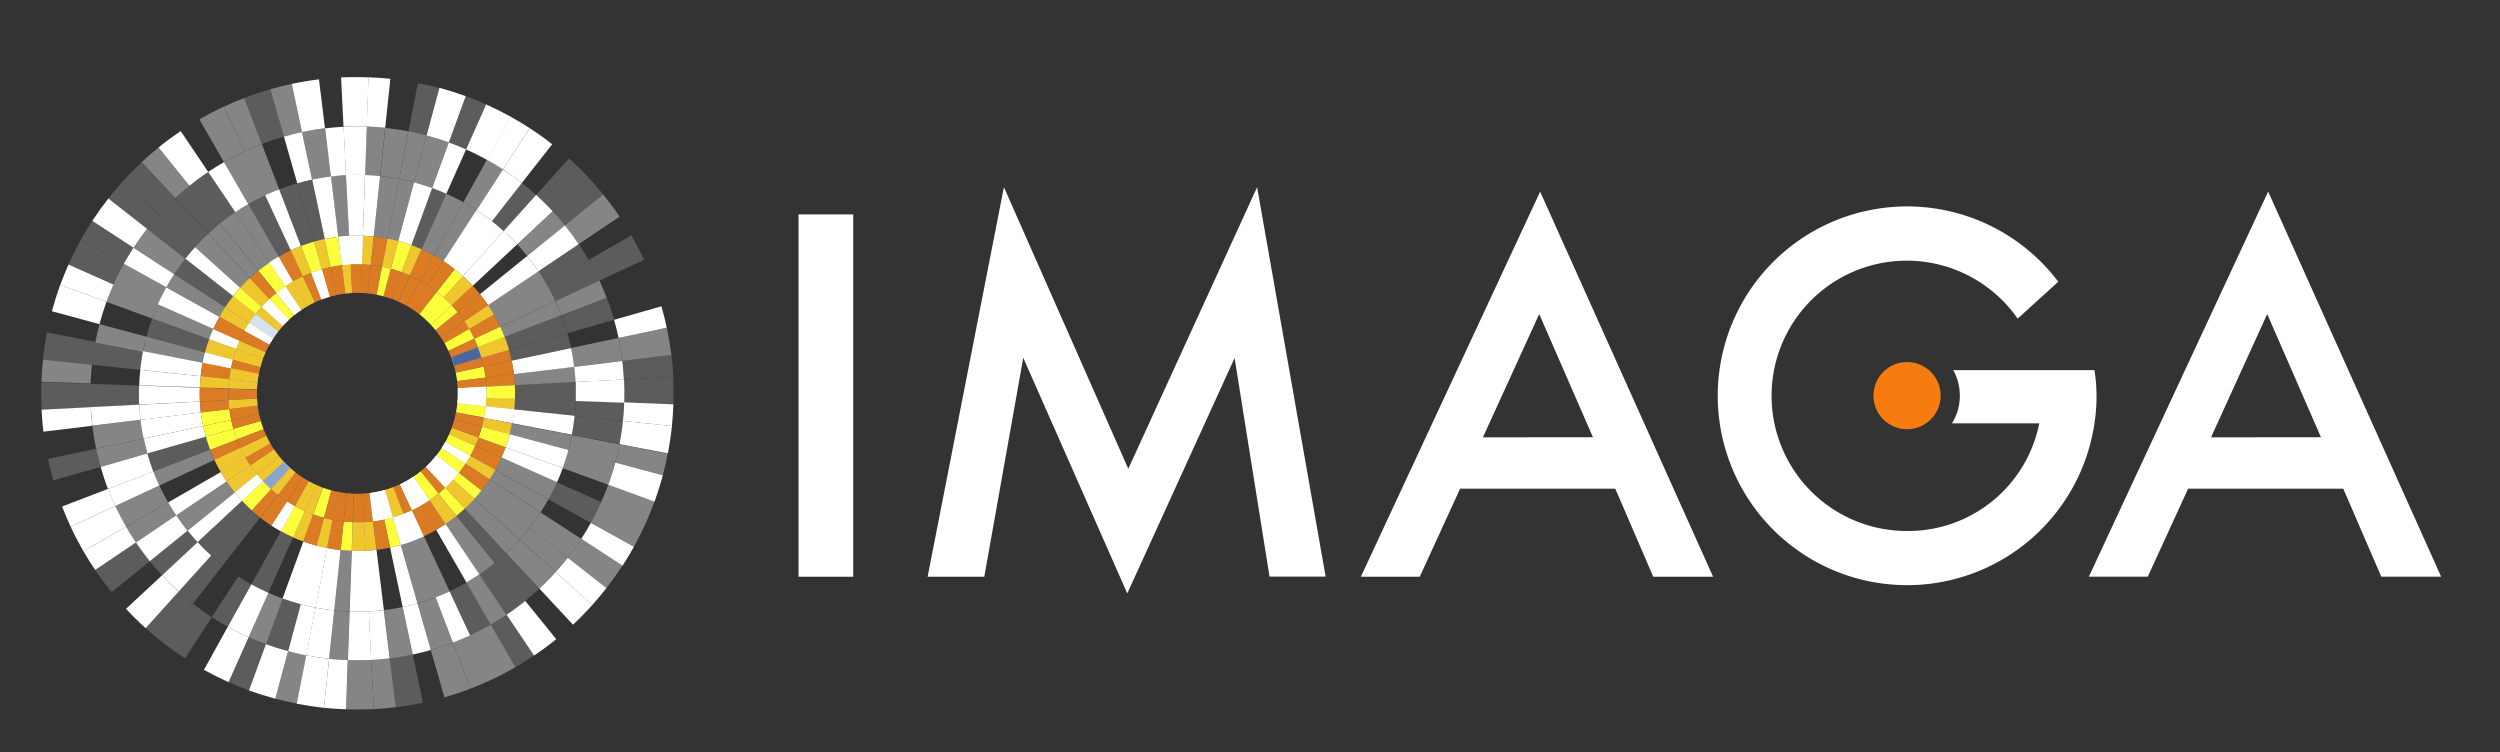 <svg xmlns="http://www.w3.org/2000/svg" viewBox="0 0 1033.46 311"><rect x="0" y="0" width="1033.46" height="311" fill="#333333" stroke="none"/><defs><style>.cls-1{fill:#fff}.cls-3{opacity:.2}.cls-5{opacity:.4}.cls-7{fill:#f0c62f}.cls-8{fill:#fcff3c}.cls-9{fill:#db7b24}</style></defs><g id="Laag_3" data-name="Laag 3"><path class="cls-1" d="M352.71 88.63v149.79H330.1V88.63zM383.46 238.42L415 77.37l51.42 116.42 53.25-116.42 28.33 161h-23.19L510.36 148 466 245.31l-43-97.41-16.11 90.52zM667.72 202h-64.13l-16.69 36.42h-24.35l74.12-159.2 71.5 159.2h-24.73zm-9.22-21.25l-22.21-50.93L613 180.79zM968.66 202h-64.12l-16.69 36.38H863.5l74.12-159.2 71.5 159.2h-24.74zm-9.21-21.25l-22.22-50.93L914 180.79zM865.81 153h-58.36a21.81 21.81 0 0 1-.53 22H843a55.26 55.26 0 0 1-54.68 44.5 55.87 55.87 0 1 1 45.75-87.78l16.78-15.26a78.28 78.28 0 1 0 15 58.29 69.86 69.86 0 0 0 .81-10.87 67.23 67.23 0 0 0-.85-10.88z"/><path d="M797.37 153a13.88 13.88 0 1 0 4.86 10.55 13.87 13.87 0 0 0-4.86-10.55z" fill="#f77c10"/><g class="cls-3"><path class="cls-1" d="M192.68 61.76L201 43.17q-4.16-1.85-8.46-3.42l-7 19.13q3.64 1.32 7.14 2.88zM202.87 258.19L213 275.82q4-2.28 7.74-4.84l-11.34-16.87q-3.19 2.15-6.53 4.08z"/></g><g class="cls-3"><path class="cls-1" d="M161.13 272.16l2.47 20.2q5.7-.69 11.25-1.88l-4.22-19.91c-3.13.66-6.29 1.2-9.5 1.59zM37.44 158.68L17.1 158q-.21 5.74.08 11.4l20.32-1.05q-.24-4.82-.06-9.67zM97.28 87.71L86.06 71.06c-2.66 1.8-5.25 3.7-7.74 5.72l12.62 15.61q3.06-2.47 6.34-4.68z"/></g><path d="M232.57 193.51l18.87 6.88q1.63-4.5 2.89-9.19l-19.39-5.2c-.68 2.55-1.48 5.06-2.37 7.51z" opacity=".4" fill="#fff"/><path class="cls-1" d="M134.33 53l-2.47-20.2q-5.7.69-11.25 1.88l4.22 19.91c3.17-.65 6.29-1.19 9.5-1.59zM151.64 52.29l.72-20.29q-5.76-.26-11.36 0l1 20.36c3.19-.16 6.4-.19 9.64-.07z"/><path class="cls-1" d="M159.23 52.82l2.14-20.24c-2.82-.3-6-.52-9.06-.63l-.74 20.33c2.55.1 5.31.29 7.66.54zM46.91 117.64l-18.59-8.29q-1.86 4.16-3.42 8.46l19.12 7c.88-2.46 1.85-4.81 2.89-7.17z"/><path class="cls-1" d="M44 124.78l-19.12-7q-1.93 5.32-3.43 10.88L41.13 134q1.25-4.72 2.87-9.22zM60.79 94.59l-16-12.54q-3.51 4.49-6.64 9.27l17.06 11.1q2.61-4.05 5.58-7.83zM86.06 71.06L74.69 54.18c-3.15 2.13-6.22 4.39-9.17 6.78l12.8 15.82c2.49-2.02 5.08-3.92 7.74-5.72zM257.51 174l20.24 2.14c.29-2.82.51-6 .62-9l-20.37-.81c0 2.55-.25 5.28-.49 7.67zM255.71 139.69l19.92-4.23c-.64-3-1.37-5.94-2.21-8.85l-19.57 5.6q1.07 3.69 1.86 7.48zM207.9 70L219 53q-3.81-2.49-7.82-4.71l-9.87 17.8q3.37 1.85 6.59 3.91zM201.3 66.06l9.87-17.8q-5-2.76-10.2-5.09l-8.29 18.59q4.41 1.98 8.62 4.3zM185.53 58.88l7-19.13c-3.56-1.29-7.18-2.44-10.88-3.42L176.35 56c3.12.82 6.19 1.79 9.18 2.88z"/><path class="cls-1" d="M215.72 75.64l12.54-16Q223.79 56.1 219 53l-11.1 17a126.3 126.3 0 0 1 7.82 5.64zM256.07 183.59l20 3.84c.71-3.7 1.25-7.1 1.7-11.33l-20.26-2.1c-.35 3.25-.84 6.47-1.44 9.59zM209.4 254.11L220.77 271c3.15-2.12 6.22-4.38 9.17-6.77l-12.8-15.82c-2.49 2-5.08 3.9-7.74 5.7zM229.71 236.47l15.12 13.63q3-3.39 5.87-7l-16-12.54c-1.62 2.04-3.27 4.01-4.99 5.91zM251.44 200.39l19.12 7q1.94-5.39 3.44-10.91l-19.66-5.28q-1.26 4.7-2.9 9.19zM136.05 272.33l-2.13 20.24c2.82.3 6.12.53 9.14.64l.7-20.34c-2.55-.09-5.36-.29-7.71-.54z"/><path class="cls-1" d="M223 243.34l13.87 14.89c2.78-2.59 5.45-5.31 8-8.13l-15.12-13.63q-3.26 3.59-6.75 6.87zM240.28 222.75l17.06 11.09q2.49-3.81 4.71-7.81l-17.8-9.88q-1.87 3.38-3.97 6.6zM44.66 202.09l-19 7.29c1.09 2.84 2.29 5.64 3.57 8.39l18.45-8.59c-1.09-2.32-2.1-4.68-3.02-7.09zM52.12 217.72l-17.63 10.17q2.3 3.95 4.84 7.73l16.88-11.37q-2.16-3.19-4.09-6.53z"/><path class="cls-1" d="M47.67 209.18l-18.45 8.59c1.61 3.46 3.38 6.83 5.27 10.12l17.63-10.17q-2.4-4.17-4.45-8.54zM37.5 168.31l-20.32 1.05q.22 4.59.77 9.09L38.16 176q-.46-3.81-.66-7.69zM109.93 266.29l-7 19.13q5.34 1.93 10.88 3.42l5.28-19.66c-3.09-.83-6.17-1.8-9.16-2.89zM94.16 259.11l-9.87 17.8q5 2.76 10.2 5.09l8.29-18.6q-4.41-1.97-8.62-4.29zM67 237.81l-14.91 13.87q3.88 4.19 8.13 8l13.62-15.12c-2.38-2.15-4.68-4.4-6.84-6.75zM126.58 270.9l-3.92 20c3.7.71 7.5 1.29 11.26 1.69l2.13-20.24c-3.29-.35-6.35-.84-9.47-1.45zM102.62 84.37L92.59 67c-2.22 1.28-4.4 2.65-6.53 4.08l11.22 16.63c1.72-1.17 3.52-2.29 5.34-3.34zM129 74.24l-4.17-19.64q-3.78.8-7.47 1.86l5.52 19.3q3.02-.85 6.12-1.52zM150.93 72.36l.71-20.07c-3.24-.12-6.45-.09-9.63.07l1 20q3.99-.14 7.92 0z"/><path class="cls-1" d="M143.05 72.41l-1-20c-2.58.13-5.14.34-7.68.65l2.4 19.94c2.07-.31 4.17-.48 6.28-.59zM72 113.36l-16.82-10.94q-2.1 3.22-4 6.6l17.56 9.74q1.56-2.76 3.26-5.4zM237.91 157.9l20-1q-.19-3.87-.66-7.68l-19.93 2.44q.43 3.08.59 6.24z"/><path class="cls-1" d="M238 165.78l20.06.71q.18-4.86-.06-9.63l-20 1c0 2.65.06 5.27 0 7.92zM203.36 91.46l12.36-15.82c-2.52-2-5.13-3.85-7.82-5.6L197 86.87c2.16 1.44 4.29 2.97 6.36 4.59zM184.5 80.1l8.18-18.34q-3.51-1.56-7.15-2.88l-6.87 18.86q2.97 1.08 5.84 2.36zM222.6 112.13l16.65-11.21q-2.69-4-5.72-7.75l-15.61 12.63c1.66 2.04 3.21 4.2 4.68 6.33zM213.79 101l14.69-13.68c-2.18-2.35-4.48-4.6-6.86-6.76l-13.44 14.96q2.93 2.64 5.61 5.48zM180.05 246.91l7.19 18.75c2.4-.93 4.76-1.93 7.09-3l-8.48-18.2q-2.85 1.32-5.8 2.45zM144.53 252.81l-.71 20.07q4.86.17 9.63-.07l-1-20.05q-3.94.24-7.92.05zM166.46 250.92l4.17 19.65q3.78-.81 7.47-1.86l-5.52-19.31q-3.01.87-6.12 1.52z"/><path class="cls-1" d="M152.41 252.76l1 20.05q3.87-.19 7.68-.65l-2.44-19.94c-2.03.25-4.13.43-6.24.54zM103.91 241.55l-9.75 17.56q4.2 2.33 8.62 4.29l8.22-18.34q-3.65-1.6-7.09-3.51zM63.41 194.91l-18.75 7.18c.92 2.41 1.93 4.77 3 7.09l18.2-8.47c-.86-1.91-1.7-3.84-2.45-5.8zM72.86 213l-16.65 11.25q2.68 4 5.72 7.75l15.61-12.63a82.115 82.115 0 0 1-4.68-6.37z"/><path class="cls-1" d="M60.91 187.43L41.61 193q1.32 4.65 3 9.13l18.75-7.18q-1.36-3.71-2.45-7.52zM130.42 251.2l-3.87 19.7c3.13.61 6.21 1.08 9.5 1.43l2.11-20c-2.82-.26-5.16-.64-7.74-1.13zM57.55 167.27l-20 1q.2 3.87.66 7.67l19.93-2.43q-.42-3.08-.59-6.24zM81.67 224.13L67 237.81c2.18 2.35 4.48 4.6 6.86 6.75l13.44-14.91q-2.95-2.65-5.63-5.52z"/><path class="cls-1" d="M124.32 249.79l-5.21 19.39q3.7 1 7.51 1.73l3.84-19.71q-3.12-.6-6.14-1.41zM124.4 101.72l-9-23.46q-3 1.14-5.8 2.47l10.61 22.77a76.22 76.22 0 0 1 4.19-1.78zM150 97.46l.89-25.1q-4-.15-7.88 0l1.3 25.09c1.92-.05 3.82-.06 5.69.01zM139.82 97.89l-3-24.94a86.8 86.8 0 0 0-7.77 1.29l5.21 24.58q2.74-.58 5.56-.93zM83.78 150l-24.65-4.85c-.5 2.55-.92 5.38-1.17 7.73l25 2.64c.19-1.87.46-3.66.82-5.52z"/><path class="cls-1" d="M154.49 97.77l2.64-25c-1.88-.2-4.16-.36-6.25-.44L150 97.45c1.48.06 3.08.17 4.49.32zM99.32 119l-18.66-16.86c-1.4 1.55-2.76 3.16-4 4.82l19.74 15.48c.93-1.2 1.91-2.36 2.92-3.44zM90.74 131l-22-12.2q-1.92 3.43-3.52 7L88.2 136c.8-1.69 1.62-3.39 2.54-5zM201.77 126.17l20.83-14c-1.47-2.17-3-4.29-4.68-6.33l-19.53 15.8a56.7 56.7 0 0 1 3.38 4.53zM212.43 154.67l24.94-3c-.32-2.62-.76-5.21-1.3-7.77l-24.58 5.21c.39 1.8.71 3.67.94 5.56zM170.05 101.35l8.61-23.61c-2.46-.89-5-1.68-7.52-2.36l-6.51 24.26c1.84.49 3.65 1.07 5.42 1.71zM195.41 118.17L213.79 101q-2.68-2.88-5.61-5.52l-16.82 18.66q2.12 1.95 4.05 4.03z"/><path class="cls-1" d="M191.36 114.18l16.82-18.66q-2.34-2.11-4.82-4.06l-15.48 19.79c1.19.94 2.35 1.91 3.48 2.93zM83 155.53l-25-2.64a97.18 97.18 0 0 0-.45 6.39l25.11.84c.02-1.5.09-2.71.34-4.59zM187.88 111.25l15.48-19.79c-2.07-1.62-4.2-3.15-6.41-4.59l-13.69 21.07q2.39 1.56 4.62 3.31zM180.28 219l12.56 21.77c1.82-1.05 3.6-2.17 5.34-3.34l-14-20.84c-1.29.88-2.58 1.69-3.9 2.41zM151.11 227.67l1.3 25.09c2.11-.11 4.21-.29 6.28-.54l-3.05-24.94q-2.25.27-4.53.39zM82.61 160.28l-25.11-.89c-.1 2.65-.08 5.27 0 7.88L82.65 166c-.1-1.92-.11-3.81-.04-5.72zM211.7 174.94l24.67 4.76c.49-2.56.87-5 1.17-7.84l-25-2.64a54.78 54.78 0 0 1-.84 5.72zM209 184.91l23.61 8.6c.89-2.45 1.69-5 2.37-7.51l-24.27-6.52q-.77 2.78-1.71 5.43zM145.42 227.71l-.89 25.1q4 .15 7.88-.05l-1.3-25.09c-1.88.09-3.78.11-5.69.04z"/><path class="cls-1" d="M207.26 189.12l23 10.23q1.28-2.86 2.36-5.84l-23.62-8.6c-.56 1.43-1.13 2.83-1.74 4.21zM161.25 226.34l5.21 24.58q3.1-.64 6.12-1.52l-6.92-24.15c-1.45.41-2.92.75-4.41 1.09zM97.07 203.57l-19.53 15.8q2 2.44 4.13 4.76L100.05 207a50.442 50.442 0 0 1-2.98-3.43zM91.28 195.14l-21.76 12.55q1.58 2.73 3.34 5.34l20.83-14q-1.27-1.92-2.41-3.89zM83 170.5l-24.94 3.05c.32 2.62.76 5.21 1.3 7.77L84 176.1c-.42-1.84-.74-3.71-1-5.6z"/><path class="cls-1" d="M82.65 166l-25.1 1.31q.16 3.16.54 6.28L83 170.5c-.15-1.5-.28-3.01-.35-4.5zM84 176.1l-24.58 5.22c.44 2.06.94 4.1 1.52 6.11l24.16-6.91c-.45-1.45-.81-2.93-1.1-4.42zM130.83 225.53l-6.51 24.26q3 .81 6.14 1.41l4.8-24.66c-1.49-.29-2.97-.62-4.43-1.01zM125.41 223.82l-8.61 23.61c2.46.89 5 1.68 7.52 2.36l6.51-24.26q-2.76-.75-5.42-1.71z"/><path class="cls-1" d="M135.22 226.54l-4.83 24.66c2.56.49 5 .87 7.77 1.16l2.64-25c-1.88-.18-3.73-.46-5.58-.82z"/><g class="cls-5"><path class="cls-1" d="M108.22 59.51l-7.28-19q-4.27 1.65-8.4 3.58l8.59 18.45q3.5-1.64 7.09-3.03zM124.83 54.6l-4.22-19.91q-4.48.95-8.86 2.2l5.61 19.57q3.64-1.06 7.47-1.86z"/><path class="cls-1" d="M101.13 62.53l-8.59-18.45q-5.17 2.41-10.11 5.27L92.59 67q4.17-2.43 8.54-4.47zM78.32 76.78L65.52 61q-3.55 2.86-6.89 6L72.5 81.83q2.82-2.62 5.82-5.05zM257.3 149.18l20.21-2.47c-.46-3.79-1.1-7.54-1.88-11.25l-19.92 4.23c.67 3.12 1.2 6.31 1.59 9.49zM239.25 100.92l16.88-11.37q-3.19-4.74-6.77-9.18l-15.83 12.8q3.03 3.75 5.72 7.75zM194.33 262.64l8.59 18.45q5.18-2.41 10.11-5.27l-10.16-17.63q-4.17 2.4-8.54 4.45zM187.24 265.66l7.28 19q4.28-1.64 8.4-3.57l-8.59-18.45a113.39 113.39 0 0 1-7.09 3.02z"/><path class="cls-1" d="M178.1 268.71l5.61 19.57q5.49-1.57 10.81-3.62l-7.28-19q-4.48 1.73-9.14 3.05zM153.45 272.81l1.06 20.33c3.05-.16 6.09-.41 9.09-.78l-2.47-20.2q-3.81.45-7.68.65z"/><path class="cls-1" d="M143.82 272.88l-.72 20.33q5.76.21 11.41-.07l-1.06-20.33q-4.77.24-9.63.07zM248.55 207.53l18.59 8.29q1.86-4.15 3.42-8.46l-19.12-7c-.88 2.45-1.85 4.83-2.89 7.17zM256.05 183.7c-.49 2.53-1.06 5-1.72 7.5l19.67 5.28c.78-2.92 1.46-5.89 2-8.89zM244.25 216.15l17.8 9.88q2.76-5 5.09-10.21l-18.59-8.29q-1.96 4.47-4.3 8.62zM234.67 230.58l16 12.54q3.51-4.49 6.64-9.28l-17.06-11.09q-2.61 4.05-5.58 7.83zM38 150.78l-20.24-2.13c-.35 3.29-.54 6.18-.65 9.2l20.34.67c.1-2.52.25-4.92.55-7.74zM119.11 269.18l-5.28 19.66q4.38 1.17 8.9 2l3.89-20q-3.81-.66-7.51-1.66zM115.41 78.26l-7.19-18.75q-3.6 1.38-7.09 3l8.48 18.2q2.85-1.31 5.8-2.45zM109.61 80.73l-8.48-18.2q-4.36 2-8.54 4.45l10 17.39c2.31-1.31 4.63-2.53 7.02-3.64zM165 74l3.82-19.71c-3.13-.6-6.26-1.08-9.55-1.43l-2.1 20c2.83.22 5.23.61 7.83 1.14zM136.77 73l-2.44-20c-3.21.39-6.37.93-9.5 1.59L129 74.24c2.55-.54 5.15-.98 7.77-1.24zM68.77 118.76L51.21 109q-2.34 4.19-4.3 8.62l18.34 8.17q1.6-3.59 3.52-7.03zM65.25 125.81l-18.34-8.17c-1 2.33-2 4.71-2.89 7.14l18.87 6.88q1.11-2.99 2.36-5.85zM60.52 139.17L41.13 134q-1 3.71-1.72 7.51l19.7 3.84q.6-3.14 1.41-6.18zM76.61 107L60.79 94.59q-3 3.78-5.61 7.83L72 113.36c1.45-2.2 3-4.36 4.61-6.36zM178.66 77.74l6.87-18.86c-3-1.09-6.06-2.06-9.18-2.9l-5.21 19.4c2.56.68 5.06 1.47 7.52 2.36zM237.37 151.62l19.93-2.44c-.39-3.2-.92-6.37-1.59-9.49l-19.64 4.16c.54 2.56.98 5.15 1.3 7.77zM232.05 130.26l18.75-7.18c-.92-2.41-1.93-4.77-3-7.09l-18.2 8.47c.87 1.9 1.7 3.84 2.45 5.8z"/><path class="cls-1" d="M171.14 75.38L176.35 56q-3.71-1-7.51-1.72L165 74q3.12.57 6.14 1.38zM197 86.87L207.9 70q-3.22-2.1-6.6-4l-9.75 17.56c1.84 1.08 3.64 2.17 5.45 3.31zM217.92 105.8l15.61-12.63c-1.61-2-3.3-3.93-5.05-5.81L213.79 101q2.15 2.35 4.13 4.8zM157.13 72.79l2.1-20c-2.35-.25-5.09-.44-7.64-.53l-.73 20.06c2.14.1 4.39.27 6.27.47zM192.84 240.8l10 17.39q3.33-1.94 6.53-4.08l-11.22-16.65a81.938 81.938 0 0 1-5.31 3.34zM172.58 249.4l5.52 19.31q4.65-1.33 9.14-3l-7.19-18.75c-2.44.89-4.94 1.72-7.47 2.44zM158.69 252.22l2.44 19.94c3.21-.39 6.37-.93 9.5-1.59l-4.17-19.65c-2.55.55-5.15.98-7.77 1.3zM209.27 228.65L223 243.34q3.53-3.28 6.75-6.87L214.8 223c-1.8 2-3.61 3.86-5.53 5.65zM138.16 252.36l-2.11 20c2.35.25 5.18.45 7.73.54l.69-20.06c-2.08-.11-4.47-.28-6.31-.48zM234.94 186l19.39 5.2c.66-2.46 1.23-5 1.72-7.5l-19.7-3.85q-.6 3.15-1.41 6.15zM218.85 218.21l15.82 12.37q3-3.78 5.61-7.83l-16.84-10.94a93.162 93.162 0 0 1-4.59 6.4z"/><path class="cls-1" d="M214.8 223l14.91 13.44c1.72-1.9 3.37-3.87 5-5.89l-15.82-12.37a84.921 84.921 0 0 1-4.09 4.82zM65.87 200.71l-18.2 8.47q2 4.38 4.45 8.54l17.4-10c-1.32-2.3-2.52-4.63-3.65-7.01z"/><path class="cls-1" d="M69.52 207.69l-17.4 10q1.93 3.33 4.09 6.53L72.86 213q-1.77-2.58-3.34-5.31zM59.39 181.32l-19.64 4.16c.53 2.52 1.15 5 1.86 7.48l19.3-5.53c-.58-2.01-1.08-4.05-1.52-6.11z"/><path class="cls-1" d="M58.09 173.55L38.16 176q.59 4.82 1.59 9.5l19.64-4.16c-.54-2.58-.98-5.17-1.3-7.79zM111 245.06l-8.18 18.34q3.51 1.58 7.15 2.89l6.87-18.86c-2.02-.73-3.97-1.51-5.84-2.37zM106.75 111.92L90.94 92.39q-2.44 2-4.75 4.13l17.12 18.38c1.11-1.03 2.26-2.03 3.44-2.98zM115.18 106.13l-12.56-21.76c-1.82 1-3.6 2.17-5.34 3.34l14 20.83c1.29-.84 2.58-1.65 3.9-2.41zM144.35 97.5l-1.3-25.09c-2.11.11-4.21.28-6.28.54l3 24.94q2.3-.27 4.58-.39z"/><path class="cls-1" d="M111.32 108.54l-14-20.83q-3.32 2.21-6.38 4.68l15.81 19.53c1.47-1.19 3-2.32 4.57-3.38zM88.2 136l-23-10.23q-1.27 2.87-2.36 5.85l23.61 8.6c.55-1.39 1.14-2.8 1.75-4.22zM84.79 145.69l-24.27-6.52q-.81 3-1.41 6.14l24.66 4.81c.29-1.5.63-2.98 1.02-4.43zM93.08 127.06L72 113.36q-1.72 2.64-3.25 5.4l22 12.2q1.1-1.96 2.33-3.9zM103.31 114.9L86.19 96.52a91.624 91.624 0 0 0-5.53 5.62L99.32 119c1.28-1.45 2.6-2.81 3.99-4.1zM212.81 159.21l25.1-1.31q-.16-3.17-.54-6.28l-24.94 3c.18 1.55.31 3.06.38 4.59zM206.81 135.07l22.78-10.61a94.921 94.921 0 0 0-3.65-7L204.18 130q1.43 2.49 2.63 5.07zM204.18 130l21.76-12.55q-1.58-2.73-3.34-5.35l-20.83 14q1.23 1.96 2.41 3.9z"/><path class="cls-1" d="M208.59 139.26l23.46-9c-.75-2-1.58-3.9-2.46-5.8l-22.78 10.61c.64 1.37 1.24 2.77 1.78 4.19zM179.36 105.59l12.19-22q-3.44-1.91-7.05-3.52l-10.23 23c1.73.76 3.44 1.6 5.09 2.52zM160.15 98.62L164.94 74c-2.56-.5-5-.88-7.81-1.17l-2.64 25c1.88.17 3.82.43 5.66.79zM164.63 99.64l6.51-24.26q-3-.81-6.14-1.41l-4.8 24.65c1.49.29 2.97.63 4.43 1.02zM183.26 107.94L197 86.87a91.934 91.934 0 0 0-5.4-3.25l-12.19 22q1.95 1.08 3.85 2.32zM171.06 223.44l9 23.47q3-1.14 5.8-2.47l-10.61-22.78c-1.38.64-2.77 1.24-4.19 1.78zM192.15 210.26l17.12 18.39c1.92-1.79 3.77-3.67 5.53-5.62l-18.66-16.82c-1.28 1.41-2.6 2.79-3.99 4.05zM184.14 216.62l14 20.84q3.27-2.21 6.34-4.68l-15.81-19.53a56.595 56.595 0 0 1-4.53 3.37zM165.66 225.25l6.92 24.15c2.53-.72 5-1.55 7.47-2.49l-9-23.47q-2.65 1.02-5.39 1.81zM202.38 198.11l21.06 13.7q1.73-2.64 3.25-5.4l-22-12.2q-1.08 2-2.31 3.9zM210.67 179.48l24.27 6.52q.81-3 1.41-6.15l-24.66-4.8c-.29 1.5-.63 2.95-1.02 4.43z"/><path class="cls-1" d="M196.14 206.21L214.8 223c1.4-1.56 2.76-3.16 4-4.82l-19.79-15.48c-.88 1.23-1.86 2.39-2.87 3.51zM199.06 202.73l19.79 15.48c1.62-2.06 3.16-4.2 4.59-6.4l-21.06-13.7q-1.56 2.38-3.32 4.62zM204.72 194.21l22 12.2q1.92-3.43 3.52-7.06l-23-10.23a58.69 58.69 0 0 1-2.52 5.09zM93.69 199l-20.83 14c1.47 2.18 3 4.3 4.68 6.34l19.53-15.8a58.737 58.737 0 0 1-3.38-4.54zM86.87 185.91l-23.46 9c.75 2 1.58 3.89 2.46 5.8l22.78-10.61c-.65-1.37-1.24-2.77-1.78-4.19zM140.8 227.38l-2.64 25c1.88.2 4.25.37 6.33.45l.87-25.11c-1.51-.07-3.15-.19-4.56-.34z"/></g><g class="cls-3"><path class="cls-1" d="M117.36 56.46l-5.61-19.57q-5.49 1.57-10.81 3.61l7.28 19q4.48-1.71 9.14-3.04zM51.21 109l-17.8-9.88q-2.76 5-5.09 10.21l18.59 8.29q1.97-4.4 4.3-8.62z"/><path class="cls-1" d="M55.18 102.42l-17.06-11.1q-2.49 3.83-4.71 7.82l17.8 9.86q1.88-3.35 3.97-6.58zM65.75 88.7L50.63 75.07q-3 3.39-5.87 7l16 12.54c1.62-2.04 3.24-4.01 4.99-5.91z"/><path class="cls-1" d="M72.5 81.83L58.63 66.94q-4.17 3.89-8 8.13L65.75 88.7q3.25-3.58 6.75-6.87zM247.79 116l18.45-8.6c-1.61-3.45-3.38-6.82-5.27-10.11l-17.63 10.17q2.4 4.14 4.45 8.54zM176.35 56l5.28-19.65q-4.38-1.17-8.9-2l-3.89 20q3.81.65 7.51 1.65zM258 156.86l20.32-1.05q-.22-4.59-.77-9.1l-20.21 2.47q.43 3.82.66 7.68z"/><path class="cls-1" d="M258 166.49l20.34.72c.14-3.83.11-7.64-.08-11.4L258 156.86q.2 4.77 0 9.63zM228.48 87.36l14.89-13.88q-3.88-4.17-8.13-8L221.62 80.6c2.38 2.16 4.68 4.4 6.86 6.76z"/><path class="cls-1" d="M233.53 93.17l15.83-12.8q-2.88-3.54-6-6.89l-14.88 13.88c1.75 1.88 3.44 3.82 5.05 5.81zM39.42 141.37l-20-4c-.72 3.7-1.29 7.47-1.69 11.23L38 150.78c.3-2.78.81-6.29 1.42-9.41zM79.74 249.52l-12.54 16q4.47 3.51 9.27 6.64l11.09-17.07c-2.69-1.71-5.3-3.59-7.82-5.57zM39.75 185.48l-19.92 4.22c.64 3 1.37 5.94 2.21 8.86L41.61 193c-.71-2.5-1.33-5-1.86-7.52zM56.21 224.25l-16.88 11.37q3.2 4.74 6.77 9.18L61.93 232q-3.03-3.75-5.72-7.75zM102.78 263.4L94.49 282q4.16 1.85 8.46 3.42l7-19.13q-3.66-1.29-7.17-2.89z"/><path class="cls-1" d="M73.84 244.56l-13.62 15.12q3.38 3.06 7 5.88l12.54-16c-2.05-1.62-4.01-3.28-5.92-5zM80.66 102.14L65.75 88.7c-1.72 1.9-3.37 3.87-5 5.89L76.61 107c1.29-1.7 2.65-3.31 4.05-4.86zM90.94 92.39L78.32 76.78q-3 2.43-5.82 5l13.69 14.74q2.31-2.14 4.75-4.13z"/><path class="cls-1" d="M86.19 96.52L72.5 81.83q-3.5 3.29-6.75 6.87l14.91 13.44c1.76-1.95 3.61-3.83 5.53-5.62zM234.55 137.74l19.3-5.53q-1.32-4.65-3-9.13l-18.75 7.18q1.36 3.68 2.45 7.48zM229.59 124.46l18.2-8.47q-2-4.38-4.45-8.54l-17.4 10a97.18 97.18 0 0 1 3.65 7.01zM59.12 145.21l-19.7-3.89c-.6 3.12-1.12 6.64-1.42 9.46l20 2.11c.21-2.35.63-5.13 1.12-7.68zM237.54 171.86l20 2.1c.24-2.35.43-5 .52-7.58l-20-.76c-.16 2.09-.32 4.38-.52 6.24z"/><path class="cls-1" d="M225.94 117.48l17.4-10q-1.93-3.35-4.09-6.53l-16.65 11.18q1.77 2.63 3.34 5.35zM208.18 95.52l13.44-14.92c-1.91-1.72-3.87-3.37-5.9-5l-12.36 15.86q2.47 1.95 4.82 4.06zM185.85 244.44l8.48 18.2q4.36-2 8.54-4.45l-10-17.39a97.268 97.268 0 0 1-7.02 3.64zM198.18 237.46l11.22 16.65c2.66-1.8 5.25-3.7 7.74-5.72l-12.62-15.61q-3.07 2.48-6.34 4.68zM204.52 232.78l12.62 15.61q3-2.43 5.82-5l-13.69-14.69q-2.27 2.1-4.75 4.08zM237.54 171.86c-.3 2.82-.68 5.33-1.18 7.89l19.71 3.79c.61-3.13 1.09-6.29 1.44-9.58zM226.69 206.41l17.56 9.74q2.34-4.2 4.3-8.62l-18.34-8.18q-1.61 3.65-3.52 7.06zM77.54 219.37L61.93 232c1.61 2 3.3 3.93 5.05 5.81l14.69-13.68q-2.15-2.31-4.13-4.76zM57.5 159.39l-20.06-.71q-.18 4.84.06 9.63l20-1c-.08-2.65-.1-5.31 0-7.92zM116.8 247.43l-6.87 18.86c3 1.09 6.06 2.06 9.18 2.89l5.21-19.39c-2.56-.68-5.06-1.47-7.52-2.36zM87.28 229.65l-13.44 14.91c1.91 1.72 3.87 3.38 5.9 5l12.36-15.85q-2.47-1.95-4.82-4.06zM98.51 238.3l-11 16.83q3.22 2.1 6.6 4l9.75-17.56a129.81 129.81 0 0 1-5.35-3.27zM129.8 99.92l-6.92-24.16c-2.53.73-5 1.56-7.47 2.5l9 23.46q2.65-1 5.39-1.8zM120.22 103.5l-10.61-22.77a92.85 92.85 0 0 0-7 3.64l12.56 21.76c1.64-.94 3.33-1.82 5.05-2.63z"/><path class="cls-1" d="M134.21 98.82L129 74.24q-3.1.66-6.12 1.52l6.92 24.16c1.45-.41 2.92-.78 4.41-1.1zM86.5 140.26l-23.61-8.6c-.89 2.45-1.69 5-2.37 7.51l24.27 6.52q.74-2.77 1.71-5.43zM96.4 122.44L76.61 107c-1.62 2.06-3.16 4.2-4.59 6.4l21.06 13.7q1.56-2.42 3.32-4.66zM212.85 164.89l25.11.89c.1-2.65.08-5.27-.05-7.88l-25.1 1.31c.1 1.87.11 3.79.04 5.68zM210.39 144.65l24.16-6.91q-1.1-3.81-2.5-7.48l-23.46 9q1.02 2.64 1.8 5.39z"/><path class="cls-1" d="M211.49 149.06l24.58-5.21c-.44-2.06-.94-4.1-1.52-6.11l-24.16 6.91c.42 1.45.78 2.92 1.1 4.41zM174.27 103.05l10.23-23q-2.87-1.27-5.84-2.36l-8.61 23.61c1.43.57 2.84 1.14 4.22 1.75zM188.71 213.25l15.81 19.53q2.44-2 4.75-4.13l-17.12-18.39c-1.15 1.04-2.26 2.03-3.44 2.99zM212.86 164.79c-.05 1.5-.15 3-.3 4.43l25 2.64c.2-1.88.36-4.15.44-6.24zM85.07 180.52l-24.16 6.91q1.1 3.81 2.5 7.48l23.46-9q-1.02-2.64-1.8-5.39zM100.05 207l-18.38 17.13q2.68 2.88 5.61 5.52L104.1 211q-2.1-1.92-4.05-4zM116.1 219.58l-12.19 22q3.44 1.9 7 3.51l10.23-22.95c-1.69-.8-3.39-1.65-5.04-2.56z"/><path class="cls-1" d="M104.1 211l-16.82 18.65q2.34 2.11 4.82 4.06l15.48-19.79q-1.78-1.41-3.48-2.92z"/></g><path class="cls-1" d="M121.1 116.41l-5.92-10.28a65.8 65.8 0 0 0-3.86 2.41l6.63 9.85c1.05-.7 2.05-1.39 3.15-1.98zM149.62 109.32l.38-11.86c-1.91-.07-3.81-.06-5.69 0l.62 11.85c1.57-.03 3.12-.05 4.69.01z"/><path class="cls-1" d="M145 109.35l-.62-11.85q-2.28.12-4.53.39l1.44 11.78c1.19-.15 2.43-.25 3.71-.32zM99 140.88L88.2 136c-.61 1.38-1.18 2.79-1.7 4.22l11.15 4.07c.42-1.13.89-2.29 1.35-3.41zM200.05 172.67l11.66 2.22c.35-1.84.6-3.32.85-5.67L200.75 168a45.56 45.56 0 0 1-.7 4.67zM96.25 148.76l-11.46-3.07c-.39 1.45-.73 2.93-1 4.43l11.65 2.27c.22-1.23.49-2.39.81-3.63zM166.81 212.36l4.25 11.08c1.42-.54 2.81-1.14 4.18-1.78l-5-10.76c-1.13.53-2.24 1.01-3.43 1.46z"/><path class="cls-1" d="M162.4 213.83l3.26 11.42q2.75-.8 5.4-1.81l-4.25-11.08c-1.44.55-2.92 1.05-4.41 1.47zM118.67 207.28l-6.47 9.95q1.9 1.25 3.9 2.35l5.76-10.38c-1.09-.61-2.15-1.2-3.19-1.92zM106.29 196.1l-9.22 7.47c1 1.18 2 2.32 3 3.43l8.68-8.09c-.86-.91-1.68-1.84-2.46-2.81zM124.52 128.13l-6.52-9.74q-1.94 1.29-3.74 2.76l7.39 9.14c.89-.76 1.86-1.48 2.87-2.16zM136.3 122.64l-3.24-11.31c-1.49.43-3 .92-4.41 1.48l4.21 11c1.14-.46 2.27-.81 3.44-1.17zM119.41 132.19l-8-8.6c-1.13 1-2.22 2.16-3.26 3.31l8.73 7.87c.8-.9 1.65-1.77 2.53-2.58zM112.89 139.94l-9.89-6.41c-.68 1-1.32 2.1-1.92 3.19l10.28 5.7c.51-.85 1.01-1.68 1.53-2.48z"/><path class="cls-1" d="M115 137l-9.26-7.24a52.91 52.91 0 0 0-2.7 3.78l9.85 6.41c.66-1.03 1.37-2.01 2.11-2.95zM189.07 166.74l11.68 1.26c.1-.94.21-2.37.25-3.6l-11.74-.47c-.03.93-.09 1.87-.19 2.81z"/><path class="cls-1" d="M189.25 164.05l11.74.42q.09-2.34 0-4.65l-11.74.61c.03 1.2.04 2.41 0 3.62zM187.68 151.15l11.3-3.23c-.43-1.5-.92-3-1.47-4.42l-11 4.21c.49 1.13.83 2.29 1.17 3.44zM165.27 200.25l5 10.65q2.11-1 4.13-2.15l-5.88-10.18q-1.6.92-3.25 1.68z"/><path class="cls-1" d="M168.48 198.57l5.88 10.18c1.07-.62 2.12-1.27 3.15-2l-6.57-9.75q-1.2.85-2.46 1.57zM156.35 203.23l2.44 11.5c1.22-.26 2.42-.56 3.61-.9l-3.24-11.3c-.92.27-1.86.47-2.81.7z"/><path class="cls-1" d="M152.77 203.83l1.43 11.67c1.55-.19 3.08-.45 4.59-.77l-2.44-11.5c-1.18.25-2.35.45-3.58.6zM176.05 193l8 8.6c1.13-1.05 2.22-2.16 3.26-3.31l-8.73-7.87c-.8.88-1.65 1.74-2.53 2.58zM178.59 190.4l8.73 7.87q1.25-1.38 2.4-2.85l-9.26-7.24c-.6.76-1.22 1.5-1.87 2.22zM182.57 185.23l9.85 6.41c.68-1 1.32-2.1 1.92-3.19l-10.28-5.7c-.47.85-.97 1.67-1.49 2.48z"/><g opacity=".1"><path class="cls-1" d="M133.06 111.33l-3.26-11.41q-2.75.8-5.4 1.8l4.25 11.09a51.86 51.86 0 0 1 4.41-1.48zM141.26 109.67l-1.44-11.78q-2.83.35-5.61.93l2.46 11.62c1.51-.32 3.04-.58 4.59-.77zM118 118.39l-6.63-9.85c-1.57 1.06-3.1 2.19-4.57 3.38l7.46 9.23q1.74-1.47 3.74-2.76zM108.14 126.9l-8.82-7.9c-1 1.12-2 2.28-2.92 3.48l9.34 7.31q1.16-1.51 2.4-2.89zM197.51 143.5l11.08-4.24c-.54-1.42-1.14-2.82-1.78-4.19l-10.76 5c.52 1.13 1.01 2.27 1.46 3.43zM201 164.47l11.86.42c.07-1.91.06-3.81 0-5.68l-11.85.61q.07 2.31-.01 4.65zM183.41 123l8-8.81c-1.13-1-2.29-2-3.48-2.93l-7.31 9.35c.92.75 1.87 1.55 2.79 2.39zM166 112.5l4.06-11.15c-1.77-.64-3.58-1.22-5.42-1.71l-3.08 11.46c1.5.41 2.98.9 4.44 1.4zM181.25 204l7.46 9.23c1.18-1 2.33-1.95 3.44-3l-8.09-8.68c-.91.88-1.85 1.69-2.81 2.45zM158.79 214.73l2.46 11.61c1.49-.31 3-.68 4.41-1.09l-3.26-11.42c-1.19.34-2.4.64-3.61.9zM197.81 180.84l11.19 4.07q1-2.66 1.71-5.43l-11.46-3.07c-.44 1.5-.91 2.98-1.44 4.43zM142.05 215.58l-1.25 11.8c1.41.15 3.08.27 4.58.32l.4-11.86c-1.23-.04-2.32-.11-3.73-.26zM187.32 198.27l8.82 7.94c1-1.12 2-2.28 2.92-3.48l-9.34-7.31q-1.15 1.47-2.4 2.85zM96.48 177.25l-11.41 3.27q.78 2.74 1.8 5.39L98 181.66q-.87-2.16-1.52-4.41z"/><path class="cls-1" d="M95.58 173.64L84 176.1c.32 1.49.68 3 1.1 4.42l11.41-3.27c-.37-1.19-.67-2.39-.93-3.61zM94.82 169.05L83 170.5c.23 1.89.55 3.76.94 5.6l11.61-2.46c-.29-1.51-.55-3.04-.73-4.59zM121.86 209.2l-5.76 10.38c1.65.91 3.35 1.76 5.09 2.53l4.81-10.84q-2.11-.94-4.14-2.07zM108.73 198.91l-8.68 8.09q1.94 2.08 4 4l8-8.82a56.896 56.896 0 0 1-3.32-3.27zM121.6 130.29l-7.39-9.14c-1 .78-1.9 1.59-2.81 2.44l8 8.6c.72-.66 1.45-1.3 2.2-1.9zM189 157.54l11.66-1.43c-.18-1.55-.44-3.07-.76-4.58L188.38 154c.25 1.14.45 2.33.62 3.54zM185.39 145l10.66-5q-1-2.12-2.15-4.12l-10.18 5.87c.6 1.12 1.16 2.25 1.67 3.25zM180 136.46l9.14-7.4c-.78-1-1.6-1.9-2.44-2.81l-8.6 8c.69.75 1.32 1.45 1.9 2.21zM158.5 122.46l3.05-11.36c-1.19-.31-2.4-.59-3.62-.83l-2.25 11.54c.95.19 1.89.4 2.82.65zM175.54 131.72l7.87-8.73c-.92-.83-1.87-1.63-2.84-2.39l-7.25 9.26c.77.59 1.51 1.22 2.22 1.86z"/><path class="cls-1" d="M178.13 134.27l8.6-8q-1.59-1.69-3.32-3.26l-7.87 8.73c.9.8 1.76 1.64 2.59 2.53zM170.94 197l6.57 9.74c1.29-.87 2.54-1.78 3.74-2.76l-7.39-9.14c-.94.8-1.86 1.52-2.92 2.16zM189.07 166.74c-.15 1.41-.33 2.51-.55 3.69l11.54 2.19c.29-1.51.5-2.77.69-4.65zM180.46 188.18l9.26 7.24a52.91 52.91 0 0 0 2.7-3.78l-9.85-6.41c-.66 1.02-1.37 2-2.11 2.95zM184.06 182.75l10.28 5.7q1.13-2 2.08-4.16l-10.74-4.79c-.49 1.11-1.03 2.2-1.62 3.25zM107.78 174l-11.3 3.23q.64 2.25 1.47 4.41l11-4.2c-.45-1.11-.83-2.26-1.17-3.44zM133.5 201.62l-4 11c1.45.52 2.93 1 4.44 1.39l3.06-11.3c-1.22-.31-2.37-.71-3.5-1.09z"/></g><g class="cls-3"><path class="cls-1" d="M125.23 114.26l-5-10.76c-1.72.81-3.41 1.69-5 2.63l5.92 10.28q1.96-1.15 4.08-2.15zM157.88 110.27l2.25-11.65c-1.84-.36-3.76-.65-5.64-.85l-1.25 11.8c1.41.15 3.13.43 4.64.7zM101.12 136.72L90.74 131c-.92 1.65-1.76 3.35-2.54 5.08l10.8 4.8q1-2.13 2.12-4.16zM114.21 121.15l-7.46-9.23c-1.18 1-2.33 2-3.44 3l8.09 8.69c.91-.87 1.85-1.68 2.81-2.46zM176.79 117.89l6.47-10q-1.9-1.25-3.9-2.35L173.6 116c1.09.57 2.15 1.22 3.19 1.89zM199.88 151.53l11.61-2.47c-.32-1.49-.68-3-1.1-4.41L199 147.92c.32 1.18.62 2.39.88 3.61z"/><path class="cls-1" d="M200.64 156.11l11.79-1.44a65.63 65.63 0 0 0-.94-5.61l-11.61 2.47c.32 1.47.58 3.03.76 4.58zM196.05 140.08l10.76-5q-1.2-2.58-2.63-5L193.9 136q1.15 2 2.15 4.08zM201 159.82l11.85-.61c-.07-1.53-.2-3-.38-4.54l-11.79 1.44c.11 1.23.22 2.46.32 3.71zM173.6 116l5.76-10.38c-1.65-.92-3.35-1.76-5.09-2.54l-4.83 10.85q2.13.92 4.16 2.07zM191.93 132.8l9.84-6.63c-1.06-1.57-2.19-3.1-3.38-4.57l-9.22 7.46q1.46 1.82 2.76 3.74zM189.17 129.06l9.22-7.46c-.95-1.18-1.95-2.32-3-3.43l-8.68 8.08c.86.91 1.68 1.85 2.46 2.81zM180.57 120.6l7.31-9.35q-2.24-1.75-4.62-3.31l-6.47 10q1.95 1.23 3.78 2.66zM174.36 208.75l5.92 10.25a56.65 56.65 0 0 0 3.86-2.41l-6.63-9.84c-1.03.73-2.08 1.38-3.15 2zM170.23 210.9l5 10.76c1.72-.8 3.41-1.68 5-2.63l-5.92-10.28q-1.96 1.17-4.08 2.15zM154.2 215.5l1.44 11.78c1.89-.23 3.76-.55 5.61-.94l-2.46-11.61c-1.51.32-3.04.58-4.59.77zM196.42 184.29l10.84 4.83a67.27 67.27 0 0 0 1.7-4.21l-11.15-4.07c-.42 1.16-.89 2.32-1.39 3.45zM95.43 152.28L83.79 150c-.36 1.85-.64 3.69-.84 5.57l11.8 1.25c.15-1.45.39-3.03.68-4.54z"/><path class="cls-1" d="M194.34 188.45l10.38 5.76c.92-1.65 1.76-3.35 2.54-5.09l-10.84-4.83q-.96 2.13-2.08 4.16zM189.72 195.42l9.34 7.31q1.75-2.23 3.32-4.62l-10-6.47c-.8 1.3-1.71 2.56-2.66 3.78zM112.05 202.17l-8 8.82q1.7 1.51 3.48 2.93l7.31-9.35c-.92-.77-1.84-1.57-2.79-2.4zM98 181.66l-11.08 4.25c.54 1.42 1.14 2.82 1.78 4.19l10.76-5c-.57-1.1-1.06-2.28-1.46-3.44zM137.49 214.89l-2.29 11.65q2.78.54 5.6.84l1.25-11.8c-1.41-.15-3.05-.4-4.56-.69zM94.47 160.7l-11.86-.42c-.07 1.91-.06 3.8 0 5.68l11.85-.61q-.08-2.35.01-4.65zM94.5 165.35l-11.85.65c.07 1.53.2 3 .38 4.54l11.79-1.45c-.15-1.26-.26-2.5-.32-3.74zM129.47 212.67l-4.06 11.15q2.66 1 5.42 1.71l3.08-11.47c-1.51-.4-2.99-.87-4.44-1.39zM114.89 204.57l-7.31 9.35q2.23 1.76 4.62 3.31l6.47-9.95a56.41 56.41 0 0 1-3.78-2.71zM132.86 123.78l-4.21-11c-1.16.44-2.3.93-3.42 1.45l5 10.66q1.27-.58 2.63-1.11zM139.11 121.94l-2.44-11.5c-1.22.25-2.42.55-3.61.89l3.24 11.31c.92-.27 1.86-.5 2.81-.7zM149.2 121.07l.42-11.75c-1.57-.06-3.12 0-4.65 0l.61 11.74c1.19-.06 2.42-.06 3.62.01z"/><path class="cls-1" d="M142.69 121.34l-1.43-11.67c-1.55.19-3.08.45-4.59.77l2.44 11.5c1.18-.25 2.37-.45 3.58-.6zM152 121.26l1.23-11.69c-1.41-.15-2.44-.21-3.67-.25l-.43 11.74c.97.04 1.94.1 2.87.2zM111.4 142.42l-10.28-5.7q-1.12 2-2.08 4.16l10.74 4.78c.49-1.1 1.03-2.19 1.62-3.24zM107.6 151.81l-11.35-3.05a53.2 53.2 0 0 0-.83 3.63l11.58 2.25c.14-.96.35-1.9.6-2.83zM182.18 139.37l9.75-6.57q-1.31-1.92-2.76-3.74l-9.14 7.4c.76.93 1.48 1.91 2.15 2.91zM188.38 154l11.5-2.43c-.26-1.22-.56-2.43-.9-3.61l-11.3 3.23c.26.89.5 1.81.7 2.81zM186.53 147.71l11-4.21c-.45-1.16-.94-2.3-1.46-3.42l-10.66 5q.59 1.28 1.12 2.63zM189.22 160.43l11.74-.61c-.06-1.25-.17-2.48-.32-3.71L189 157.54c.09.96.17 1.92.22 2.89zM183.72 141.83L193.9 136a41.93 41.93 0 0 0-2-3.16l-9.75 6.57c.57.76 1.08 1.59 1.57 2.42zM155.63 121.8l2.23-11.53c-1.51-.3-3.21-.55-4.62-.7L152 121.26c1.42.15 2.46.32 3.63.54zM162 123.55l4-11c-1.45-.53-2.93-1-4.44-1.4l-3.05 11.36c1.17.26 2.32.63 3.49 1.04zM167.89 126.25L173.6 116q-2-1.12-4.16-2.07l-4.79 10.73q1.67.72 3.24 1.59z"/><path class="cls-1" d="M164.65 124.63l4.79-10.73c-1.13-.51-2.28-1-3.45-1.4l-4 11c.88.38 1.78.74 2.66 1.13zM170.38 127.75l6.41-9.86c-1-.67-2.1-1.32-3.19-1.92l-5.71 10.28q1.28.75 2.49 1.5zM173.32 129.86l7.25-9.26q-1.83-1.44-3.78-2.71l-6.41 9.86c1.01.66 2 1.36 2.94 2.11zM173.86 194.88l7.39 9.14c1-.78 1.9-1.59 2.81-2.44l-8-8.6c-.72.66-1.45 1.29-2.2 1.9zM162.6 201.38l4.21 11c1.16-.45 2.3-.93 3.42-1.46l-5-10.65c-.83.39-1.72.73-2.63 1.11zM149.88 204.08l.61 11.74c1.25-.07 2.49-.17 3.71-.32l-1.43-11.67c-.95.17-1.91.17-2.89.25zM143.28 203.89l-1.23 11.69c1.41.15 2.52.22 3.75.26l.4-11.75c-.96-.03-1.98-.09-2.92-.2zM146.26 204.1l-.42 11.75q2.35.08 4.65 0l-.61-11.74c-1.19.03-2.4.04-3.62-.01zM187.86 173.36l11.35 3c.32-1.2.59-2.41.83-3.63l-11.53-2.25c-.19 1.01-.4 1.95-.65 2.88zM186.77 176.81l11 4c.53-1.45 1-2.93 1.4-4.43l-11.35-3c-.28 1.15-.64 2.31-1.05 3.43zM108.93 177.46l-11 4.2c.45 1.16.94 2.31 1.46 3.43l10.66-5c-.39-.84-.77-1.73-1.12-2.63zM111.74 183.34l-10.18 5.87c.62 1.07 1.28 2.13 2 3.15l9.75-6.56c-.57-.8-1.08-1.62-1.57-2.46zM106.48 167.63l-11.66 1.42c.18 1.55.44 3.08.76 4.59l11.5-2.44c-.25-1.2-.45-2.37-.6-3.57z"/><path class="cls-1" d="M107.08 171.2l-11.5 2.44c.26 1.22.56 2.42.9 3.61l11.3-3.23c-.26-.93-.5-1.87-.7-2.82zM106.21 161.11l-11.74-.41q-.09 2.34 0 4.65l11.74-.61q-.06-1.8 0-3.63zM139.74 203.36l-2.27 11.53c1.51.29 3.17.54 4.58.69l1.23-11.69c-1.41-.15-2.36-.31-3.54-.53z"/><path class="cls-1" d="M137 202.71l-3.05 11.35c1.19.32 2.4.6 3.62.84l2.25-11.54c-.99-.19-1.93-.36-2.82-.65zM122.14 195.31l-7.25 9.26c1.22 1 2.48 1.86 3.78 2.71l6.41-9.86c-1.01-.66-2-1.37-2.94-2.11z"/><path class="cls-1" d="M125.08 197.42l-6.41 9.86c1 .67 2.1 1.31 3.19 1.92l5.71-10.28q-1.27-.71-2.49-1.5z"/></g><g class="cls-5"><path class="cls-1" d="M136.67 110.44l-2.46-11.62c-1.49.32-3 .69-4.41 1.1l3.26 11.41c1.19-.33 2.39-.64 3.61-.89zM128.65 112.81l-4.25-11.09c-1.42.55-2.81 1.14-4.18 1.78l5 10.76c1.13-.52 2.27-1.01 3.43-1.45zM153.24 109.57l1.25-11.8c-1.41-.15-3-.26-4.5-.31l-.44 11.85c1.23.05 2.28.11 3.69.26zM103 133.53l-10-6.47Q91.85 129 90.74 131l10.38 5.76c.6-1.13 1.24-2.19 1.88-3.23zM97.65 144.33l-11.15-4.07q-1 2.66-1.71 5.43l11.46 3.07c.4-1.51.87-2.98 1.4-4.43zM111.4 123.59l-8.09-8.69a69.682 69.682 0 0 0-4 4.06l8.82 7.94a56.76 56.76 0 0 1 3.27-3.31zM105.74 129.75l-9.34-7.31q-1.75 2.24-3.32 4.62l10 6.47c.8-1.3 1.71-2.53 2.66-3.78zM199 147.92l11.41-3.27q-.78-2.75-1.8-5.39l-11.08 4.24c.53 1.5 1.02 2.92 1.47 4.42zM200.75 168l11.81 1.25c.15-1.41.25-2.93.3-4.43l-11.86-.51c0 1.23-.15 2.69-.25 3.69zM193.9 136l10.28-6q-1.14-2-2.41-3.86l-9.84 6.63c.69 1.06 1.35 2.11 1.97 3.23zM169.44 113.9l4.83-10.85c-1.38-.61-2.79-1.18-4.22-1.7L166 112.5c1.16.43 2.31.89 3.44 1.4zM186.73 126.25l8.68-8.08q-1.93-2.08-4-4l-8 8.81q1.73 1.57 3.32 3.27zM161.55 111.1l3.08-11.46c-1.46-.39-2.94-.73-4.43-1l-2.27 11.65c1.22.22 2.43.5 3.62.81zM133.91 214.06l-3.08 11.47c1.46.39 2.94.72 4.43 1l2.27-11.64c-1.22-.23-2.43-.51-3.62-.83zM177.51 206.78l6.63 9.84c1.57-1.06 3.1-2.18 4.57-3.37l-7.46-9.25c-1.2 1-2.45 1.91-3.74 2.78zM150.49 215.82l.62 11.85q2.28-.12 4.53-.39l-1.44-11.78c-1.2.15-2.46.25-3.71.32zM145.84 215.85l-.42 11.86c1.91.07 3.81 0 5.69 0l-.62-11.85q-2.29.07-4.65-.01zM200 172.78c-.24 1.22-.51 2.43-.83 3.63l11.46 3.07c.39-1.45.73-2.93 1-4.43zM184.06 201.58l8.09 8.68c1.39-1.29 2.71-2.64 4-4l-8.82-7.94c-1.05 1.1-2.14 2.21-3.27 3.26zM192.42 191.64l10 6.47q1.23-1.91 2.34-3.9l-10.38-5.76c-.64 1.09-1.28 2.15-1.96 3.19zM99.41 185.09l-10.76 5q1.2 2.58 2.63 5l10.28-5.93c-.77-1.29-1.49-2.67-2.15-4.07zM101.56 189.21l-10.28 5.93q1.14 2 2.41 3.86l9.84-6.64c-.69-1.02-1.35-2.08-1.97-3.15zM94.75 156.78L83 155.53c-.2 1.88-.28 3.14-.33 4.64l11.86.37c0-1.23.07-2.35.22-3.76zM126 211.27l-4.83 10.84c1.38.62 2.79 1.19 4.22 1.71l4.06-11.15c-1.15-.43-2.3-.89-3.45-1.4z"/><path class="cls-1" d="M103.53 192.36L93.69 199c1.06 1.57 2.19 3.1 3.38 4.57l9.22-7.47q-1.46-1.8-2.76-3.74zM130.19 124.92l-5-10.66q-2.12 1-4.13 2.15L127 126.6q1.54-.91 3.19-1.68z"/><path class="cls-1" d="M127 126.6l-5.88-10.19c-1.07.63-2.12 1.28-3.15 2l6.57 9.74q1.18-.83 2.46-1.55zM145.58 121.09l-.58-11.74c-1.25.07-2.49.17-3.71.32l1.43 11.67c.92-.12 1.88-.2 2.86-.25zM108.69 148.35l-11-4c-.53 1.45-1 2.92-1.4 4.43l11.35 3.05c.28-1.19.64-2.35 1.05-3.48z"/><path class="cls-1" d="M109.78 145.66L99 140.88c-.5 1.13-1 2.28-1.39 3.45l11 4c.39-.89.78-1.79 1.17-2.67zM116.87 134.77l-8.73-7.87q-1.24 1.38-2.4 2.85L115 137c.6-.77 1.22-1.51 1.87-2.23zM107 154.53l-11.54-2.3c-.29 1.51-.53 3.14-.68 4.55l11.66 1.22c.1-.93.3-2.29.56-3.47zM159.16 202.53l3.24 11.3c1.49-.42 3-.92 4.41-1.47l-4.21-11c-1.12.46-2.27.84-3.44 1.17zM185.68 179.5l10.74 4.79c.5-1.13 1-2.28 1.39-3.45l-11-4c-.37.89-.74 1.78-1.13 2.66z"/><path class="cls-1" d="M106.44 158l-11.69-1.23c-.15 1.41-.23 2.58-.27 3.81l11.75.37c.03-.95.06-1.53.21-2.95zM110.07 180.12l-10.66 5c.66 1.4 1.38 2.78 2.15 4.12l10.18-5.87c-.6-1.08-1.16-2.15-1.67-3.25zM106.24 164.74l-11.74.61c.06 1.24.17 2.48.32 3.7l11.66-1.42c-.11-.96-.19-1.92-.24-2.89zM113.28 185.8l-9.75 6.56q1.31 1.94 2.76 3.74l9.14-7.39c-.76-.94-1.43-1.91-2.15-2.91zM127.57 198.92l-5.71 10.28q2 1.13 4.16 2.07l4.79-10.73q-1.67-.75-3.24-1.62z"/><path class="cls-1" d="M130.81 200.54L126 211.27c1.13.51 2.28 1 3.45 1.4l4-11c-.86-.38-1.76-.74-2.64-1.13zM115.43 188.71l-9.14 7.39c.78 1 1.6 1.91 2.44 2.81l8.6-8c-.66-.72-1.33-1.45-1.9-2.2zM119.92 193.44l-7.87 8.73c.92.83 1.87 1.63 2.84 2.4l7.25-9.26c-.77-.6-1.51-1.22-2.22-1.87z"/></g><path class="cls-1" d="M117.33 190.9l-8.6 8c1.06 1.14 2.17 2.22 3.32 3.26l7.87-8.73c-.92-.8-1.76-1.64-2.59-2.53z"/></g><g id="Laag_2" data-name="Laag 2"><path class="cls-7" d="M136.67 110.44l-2.46-11.62c-1.49.32-3 .69-4.41 1.1l3.26 11.41c1.19-.33 2.39-.64 3.61-.89z"/><path class="cls-8" d="M133.06 111.33l-3.26-11.41q-2.75.8-5.4 1.8l4.25 11.09a51.86 51.86 0 0 1 4.41-1.48z"/><path class="cls-9" d="M125.23 114.26l-5-10.76c-1.72.81-3.41 1.69-5 2.63l5.92 10.28q1.96-1.15 4.08-2.15z"/><path class="cls-7" d="M128.65 112.81l-4.25-11.09c-1.42.55-2.81 1.14-4.18 1.78l5 10.76c1.13-.52 2.27-1.01 3.43-1.45zM153.24 109.57l1.25-11.8c-1.41-.15-3-.26-4.5-.31l-.44 11.85c1.23.05 2.28.11 3.69.26z"/><path class="cls-1" d="M121.1 116.41l-5.92-10.28a65.8 65.8 0 0 0-3.86 2.41l6.63 9.85c1.05-.7 2.05-1.39 3.15-1.98z"/><path class="cls-9" d="M157.88 110.27l2.25-11.65c-1.84-.36-3.76-.65-5.64-.85l-1.25 11.8c1.41.15 3.13.43 4.64.7z"/><path class="cls-1" d="M149.62 109.32l.38-11.86c-1.91-.07-3.81-.06-5.69 0l.62 11.85q2.33-.08 4.69.01z"/><path class="cls-8" d="M141.26 109.67l-1.44-11.78q-2.83.35-5.61.93l2.46 11.62c1.51-.32 3.04-.58 4.59-.77z"/><path class="cls-1" d="M145 109.35l-.62-11.85q-2.28.12-4.53.39l1.44 11.78c1.19-.15 2.43-.25 3.71-.32zM99 140.88L88.2 136c-.61 1.38-1.18 2.79-1.7 4.22l11.15 4.07c.42-1.13.89-2.29 1.35-3.41z"/><path class="cls-7" d="M103 133.53l-10-6.47Q91.85 129 90.74 131l10.38 5.76c.6-1.13 1.24-2.19 1.88-3.23z"/><path class="cls-9" d="M101.12 136.72L90.74 131c-.92 1.65-1.76 3.34-2.54 5.08l10.8 4.8q1-2.13 2.12-4.16z"/><path class="cls-8" d="M118 118.39l-6.63-9.85c-1.57 1.06-3.1 2.19-4.57 3.38l7.46 9.23q1.74-1.47 3.74-2.76z"/><path class="cls-7" d="M97.65 144.33l-11.15-4.07q-1 2.66-1.71 5.43l11.46 3.07c.4-1.51.87-2.98 1.4-4.43zM111.4 123.59l-8.09-8.69a69.682 69.682 0 0 0-4 4.06l8.82 7.94a56.76 56.76 0 0 1 3.27-3.31zM105.74 129.75l-9.34-7.31q-1.75 2.24-3.32 4.62l10 6.47c.8-1.3 1.71-2.53 2.66-3.78z"/><path class="cls-9" d="M114.21 121.15l-7.46-9.23c-1.18 1-2.33 2-3.44 3l8.09 8.69c.91-.87 1.85-1.68 2.81-2.46z"/><path class="cls-8" d="M108.14 126.9l-8.82-7.9c-1 1.12-2 2.28-2.92 3.48l9.34 7.31q1.16-1.51 2.4-2.89z"/><path class="cls-9" d="M176.79 117.89l6.47-10q-1.9-1.25-3.9-2.35L173.6 116c1.09.57 2.15 1.22 3.19 1.89zM199.88 151.53l11.61-2.47c-.32-1.49-.68-3-1.1-4.41L199 147.92c.32 1.18.62 2.39.88 3.61z"/><path class="cls-7" d="M199 147.92l11.41-3.27q-.78-2.75-1.8-5.39l-11.08 4.24c.53 1.5 1.02 2.92 1.47 4.42z"/><path class="cls-9" d="M200.64 156.11l11.79-1.44a65.63 65.63 0 0 0-.94-5.61l-11.61 2.47c.32 1.47.58 3.03.76 4.58zM196.05 140.08l10.76-5q-1.2-2.58-2.63-5L193.9 136q1.15 2 2.15 4.08z"/><path class="cls-8" d="M197.51 143.5l11.08-4.24c-.54-1.42-1.14-2.82-1.78-4.19l-10.76 5c.52 1.13 1.01 2.27 1.46 3.43z"/><path class="cls-9" d="M201 159.82l11.85-.61c-.07-1.53-.2-3-.38-4.54l-11.79 1.44c.11 1.23.22 2.46.32 3.71z"/><path class="cls-7" d="M200.75 168l11.81 1.25c.15-1.41.25-2.93.3-4.43l-11.86-.51c0 1.23-.15 2.69-.25 3.69z"/><path class="cls-1" d="M200.05 172.67l11.66 2.22c.35-1.84.6-3.32.85-5.67L200.75 168a45.56 45.56 0 0 1-.7 4.67z"/><path class="cls-7" d="M193.9 136l10.28-6c-.76-1.32-1.56-2.6-2.41-3.86l-9.84 6.63c.69 1.06 1.35 2.11 1.97 3.23z"/><path class="cls-8" d="M201 164.47l11.86.42c.07-1.91.06-3.81 0-5.68l-11.85.61q.07 2.31-.01 4.65zM183.41 123l8-8.81c-1.13-1-2.29-2-3.48-2.93l-7.31 9.35c.92.75 1.87 1.55 2.79 2.39z"/><path class="cls-7" d="M169.44 113.9l4.83-10.85c-1.38-.61-2.79-1.18-4.22-1.7L166 112.5c1.16.43 2.31.89 3.44 1.4z"/><path class="cls-1" d="M96.25 148.76l-11.46-3.07c-.39 1.45-.73 2.93-1 4.43l11.65 2.27c.22-1.23.49-2.39.81-3.63z"/><path class="cls-9" d="M173.6 116l5.76-10.38c-1.65-.92-3.35-1.76-5.09-2.54l-4.83 10.85q2.13.92 4.16 2.07z"/><path class="cls-8" d="M166 112.5l4.06-11.15c-1.77-.64-3.58-1.22-5.42-1.71l-3.08 11.46c1.5.41 2.98.9 4.44 1.4z"/><path class="cls-9" d="M191.93 132.8l9.84-6.63c-1.06-1.57-2.19-3.1-3.38-4.57l-9.22 7.46q1.46 1.82 2.76 3.74z"/><path class="cls-7" d="M186.73 126.25l8.68-8.08q-1.93-2.08-4-4l-8 8.81q1.73 1.57 3.32 3.27z"/><path class="cls-9" d="M189.17 129.06l9.22-7.46c-.95-1.18-1.95-2.32-3-3.43l-8.68 8.08c.86.91 1.68 1.85 2.46 2.81z"/><path class="cls-7" d="M161.55 111.1l3.08-11.46c-1.46-.39-2.94-.73-4.43-1l-2.27 11.65c1.22.22 2.43.5 3.62.81z"/><path class="cls-9" d="M180.57 120.6l7.31-9.35q-2.24-1.75-4.62-3.31l-6.47 10q1.95 1.23 3.78 2.66z"/><path class="cls-7" d="M133.91 214.06l-3.08 11.47c1.46.39 2.94.72 4.43 1l2.27-11.64c-1.22-.23-2.43-.51-3.62-.83z"/><path class="cls-1" d="M166.81 212.36l4.25 11.08c1.42-.54 2.81-1.14 4.18-1.78l-5-10.76c-1.13.53-2.24 1.01-3.43 1.46z"/><path class="cls-8" d="M181.25 204l7.46 9.23c1.18-1 2.33-1.95 3.44-3l-8.09-8.68c-.91.88-1.85 1.69-2.81 2.45z"/><path class="cls-7" d="M177.51 206.78l6.63 9.84c1.57-1.06 3.1-2.18 4.57-3.37l-7.46-9.25c-1.2 1-2.45 1.91-3.74 2.78z"/><path class="cls-1" d="M162.4 213.83l3.26 11.42q2.75-.8 5.4-1.81l-4.25-11.08c-1.44.56-2.92 1.05-4.41 1.47z"/><path class="cls-9" d="M174.36 208.75l5.92 10.25a56.65 56.65 0 0 0 3.86-2.41l-6.63-9.84c-1.03.73-2.08 1.38-3.15 2zM170.23 210.9l5 10.76c1.72-.8 3.41-1.68 5-2.63l-5.92-10.28q-1.96 1.17-4.08 2.15z"/><path class="cls-7" d="M150.49 215.82l.62 11.85q2.28-.12 4.53-.39l-1.44-11.78c-1.2.15-2.46.25-3.71.32z"/><path class="cls-8" d="M158.79 214.73l2.46 11.61c1.49-.31 3-.68 4.41-1.09l-3.26-11.42c-1.19.34-2.4.64-3.61.9z"/><path class="cls-7" d="M145.84 215.85l-.42 11.86c1.91.07 3.81 0 5.69 0l-.62-11.85q-2.29.07-4.65-.01z"/><path class="cls-9" d="M154.2 215.5l1.44 11.78q2.84-.34 5.61-.94l-2.46-11.61c-1.51.32-3.04.58-4.59.77zM196.42 184.29l10.84 4.83a67.27 67.27 0 0 0 1.7-4.21l-11.15-4.07c-.42 1.16-.89 2.32-1.39 3.45z"/><path class="cls-7" d="M200 172.78c-.24 1.22-.51 2.43-.83 3.63l11.46 3.07c.39-1.45.73-2.93 1-4.43z"/><path class="cls-8" d="M197.81 180.84l11.19 4.07q1-2.66 1.71-5.43l-11.46-3.07c-.44 1.5-.91 2.98-1.44 4.43z"/><path class="cls-9" d="M95.43 152.28L83.79 150c-.36 1.85-.64 3.69-.84 5.57l11.8 1.25c.15-1.45.39-3.03.68-4.54z"/><path class="cls-8" d="M142.05 215.58l-1.25 11.8c1.41.15 3.08.27 4.58.32l.4-11.86c-1.23-.04-2.32-.11-3.73-.26z"/><path class="cls-7" d="M184.06 201.58l8.09 8.68c1.39-1.29 2.71-2.64 4-4l-8.82-7.94c-1.05 1.1-2.14 2.21-3.27 3.26z"/><path class="cls-9" d="M194.34 188.45l10.38 5.76c.92-1.65 1.76-3.35 2.54-5.09l-10.84-4.83q-.96 2.13-2.08 4.16z"/><path class="cls-8" d="M187.32 198.27l8.82 7.94c1-1.12 2-2.28 2.92-3.48l-9.34-7.31q-1.15 1.47-2.4 2.85z"/><path class="cls-9" d="M189.72 195.42l9.34 7.31q1.75-2.23 3.32-4.62l-10-6.47c-.8 1.3-1.71 2.56-2.66 3.78z"/><path class="cls-7" d="M192.42 191.64l10 6.47q1.23-1.91 2.34-3.9l-10.38-5.76c-.64 1.09-1.28 2.15-1.96 3.19z"/><path class="cls-9" d="M112.05 202.17l-8 8.82q1.7 1.51 3.48 2.93l7.31-9.35c-.92-.77-1.84-1.57-2.79-2.4zM98 181.66l-11.08 4.25c.54 1.42 1.14 2.82 1.78 4.19l10.76-5c-.57-1.1-1.06-2.28-1.46-3.44z"/><path class="cls-8" d="M96.48 177.25l-11.41 3.27q.78 2.74 1.8 5.39L98 181.66q-.87-2.16-1.52-4.41z"/><path class="cls-7" d="M99.41 185.09l-10.76 5q1.2 2.58 2.63 5l10.28-5.93c-.77-1.29-1.49-2.67-2.15-4.07zM101.56 189.21l-10.28 5.93q1.14 2 2.41 3.86l9.84-6.64c-.69-1.02-1.35-2.08-1.97-3.15z"/><path class="cls-8" d="M95.58 173.64L84 176.1c.32 1.49.68 3 1.1 4.42l11.41-3.27c-.37-1.19-.67-2.39-.93-3.61z"/><path class="cls-9" d="M137.49 214.89l-2.29 11.65q2.78.54 5.6.84l1.25-11.8c-1.41-.15-3.05-.4-4.56-.69zM94.47 160.7l-11.86-.42c-.07 1.91-.06 3.8 0 5.68l11.85-.61q-.08-2.35.01-4.65z"/><path class="cls-8" d="M94.82 169.05L83 170.5c.23 1.89.55 3.76.94 5.6l11.61-2.46c-.29-1.51-.55-3.04-.73-4.59z"/><path class="cls-9" d="M94.5 165.35l-11.85.65c.07 1.53.2 3 .38 4.54l11.79-1.45c-.15-1.26-.26-2.5-.32-3.74z"/><path class="cls-7" d="M94.75 156.78L83 155.53c-.2 1.88-.28 3.14-.33 4.64l11.86.37c0-1.23.07-2.35.22-3.76zM126 211.27l-4.83 10.84c1.38.62 2.79 1.19 4.22 1.71l4.06-11.15c-1.15-.43-2.3-.89-3.45-1.4z"/><path class="cls-8" d="M121.86 209.2l-5.76 10.38c1.65.91 3.35 1.76 5.09 2.53l4.81-10.84q-2.11-.94-4.14-2.07z"/><path class="cls-1" d="M118.67 207.28l-6.47 9.95q1.9 1.25 3.9 2.35l5.76-10.38c-1.09-.61-2.15-1.2-3.19-1.92z"/><path class="cls-9" d="M129.47 212.67l-4.06 11.15q2.66 1 5.42 1.71l3.08-11.47c-1.51-.4-2.99-.87-4.44-1.39z"/><path class="cls-7" d="M103.53 192.36L93.69 199c1.06 1.57 2.19 3.1 3.38 4.57l9.22-7.47q-1.46-1.8-2.76-3.74z"/><path class="cls-8" d="M108.73 198.91l-8.68 8.09q1.94 2.08 4 4l8-8.82a56.896 56.896 0 0 1-3.32-3.27z"/><path class="cls-9" d="M114.89 204.57l-7.31 9.35q2.23 1.76 4.62 3.31l6.47-9.95a56.41 56.41 0 0 1-3.78-2.71z"/><path class="cls-1" d="M106.29 196.1l-9.22 7.47c1 1.18 2 2.32 3 3.43l8.68-8.09c-.86-.91-1.68-1.84-2.46-2.81z"/><path class="cls-7" d="M130.19 124.92l-5-10.66q-2.12 1-4.13 2.15L127 126.6q1.54-.91 3.19-1.68z"/><path class="cls-7" d="M127 126.6l-5.88-10.19c-1.07.63-2.12 1.28-3.15 2l6.57 9.74q1.18-.83 2.46-1.55z"/><path class="cls-1" d="M124.52 128.13l-6.52-9.74q-1.94 1.29-3.74 2.76l7.39 9.14c.89-.76 1.86-1.48 2.87-2.16z"/><path class="cls-9" d="M132.86 123.78l-4.21-11c-1.16.44-2.3.93-3.42 1.45l5 10.66q1.27-.58 2.63-1.11zM139.11 121.94l-2.44-11.5c-1.22.25-2.42.55-3.61.89l3.24 11.31c.92-.27 1.86-.5 2.81-.7z"/><path class="cls-7" d="M145.58 121.09l-.58-11.74c-1.25.07-2.49.17-3.71.32l1.43 11.67c.92-.12 1.88-.2 2.86-.25z"/><path class="cls-9" d="M149.2 121.07l.42-11.75q-2.35-.09-4.65 0l.61 11.74c1.19-.06 2.42-.06 3.62.01zM142.69 121.34l-1.43-11.67c-1.55.19-3.08.45-4.59.77l2.44 11.5c1.18-.25 2.37-.45 3.58-.6z"/><path class="cls-1" d="M136.3 122.64l-3.24-11.31c-1.49.43-3 .92-4.41 1.48l4.21 11c1.14-.46 2.27-.81 3.44-1.17z"/><path class="cls-9" d="M152 121.26l1.23-11.69c-1.41-.15-2.44-.21-3.67-.25l-.43 11.74c.97.04 1.94.1 2.87.2zM111.4 142.42l-10.28-5.7q-1.12 2-2.08 4.16l10.74 4.78c.49-1.1 1.03-2.19 1.62-3.24z"/><path class="cls-8" d="M121.6 130.29l-7.39-9.14c-1 .78-1.9 1.59-2.81 2.44l8 8.6c.72-.66 1.45-1.3 2.2-1.9z"/><path class="cls-7" d="M108.69 148.35l-11-4c-.53 1.45-1 2.92-1.4 4.43l11.35 3.05c.28-1.19.64-2.35 1.05-3.48z"/><path class="cls-9" d="M107.6 151.81l-11.35-3.05a53.2 53.2 0 0 0-.83 3.63l11.58 2.25c.14-.96.35-1.9.6-2.83z"/><path class="cls-7" d="M109.78 145.66L99 140.88c-.5 1.13-1 2.28-1.39 3.45l11 4c.39-.89.78-1.79 1.17-2.67zM116.87 134.77l-8.73-7.87q-1.24 1.38-2.4 2.85L115 137c.6-.77 1.22-1.51 1.87-2.23z"/><path class="cls-1" d="M119.41 132.19l-8-8.6c-1.13 1-2.22 2.16-3.26 3.31l8.73 7.87c.8-.9 1.65-1.77 2.53-2.58zM112.89 139.94l-9.89-6.41c-.68 1-1.32 2.1-1.92 3.19l10.28 5.7c.51-.85 1.01-1.68 1.53-2.48z"/><path d="M115 137l-9.26-7.24a52.91 52.91 0 0 0-2.7 3.78l9.85 6.41c.66-1.03 1.37-2.01 2.11-2.95z" fill="#d5e2ee"/><path class="cls-9" d="M182.18 139.37l9.75-6.57q-1.31-1.92-2.76-3.74l-9.14 7.4c.76.93 1.48 1.91 2.15 2.91z"/><path class="cls-8" d="M189 157.54l11.66-1.43c-.18-1.55-.44-3.07-.76-4.58L188.38 154c.25 1.14.45 2.33.62 3.54z"/><path class="cls-9" d="M188.38 154l11.5-2.43c-.26-1.22-.56-2.43-.9-3.61l-11.3 3.23c.26.89.5 1.81.7 2.81zM186.53 147.71l11-4.21c-.45-1.16-.94-2.3-1.46-3.42l-10.66 5q.59 1.28 1.12 2.63z"/><path class="cls-8" d="M185.39 145l10.66-5q-1-2.12-2.15-4.12l-10.18 5.87c.6 1.12 1.16 2.25 1.67 3.25z"/><path class="cls-9" d="M189.22 160.43l11.74-.61c-.06-1.25-.17-2.48-.32-3.71L189 157.54c.09.96.17 1.92.22 2.89z"/><path class="cls-1" d="M189.07 166.74l11.68 1.26c.1-.94.21-2.37.25-3.6l-11.74-.47c-.03.93-.09 1.87-.19 2.81z"/><path class="cls-9" d="M183.72 141.83L193.9 136a41.93 41.93 0 0 0-2-3.16l-9.75 6.57c.57.76 1.08 1.59 1.57 2.42zM155.63 121.8l2.23-11.54c-1.51-.29-3.21-.54-4.62-.69L152 121.26c1.42.15 2.46.32 3.63.54z"/><path class="cls-1" d="M189.25 164.05l11.74.42q.09-2.34 0-4.65l-11.74.61c.03 1.2.04 2.41 0 3.62z"/><path class="cls-7" d="M107 154.53l-11.54-2.3c-.29 1.51-.53 3.14-.68 4.55l11.66 1.22c.1-.93.3-2.29.56-3.47z"/><path class="cls-9" d="M162 123.55l4-11c-1.45-.53-2.93-1-4.44-1.4l-3.05 11.36c1.17.26 2.32.63 3.49 1.04zM167.89 126.25L173.6 116q-2-1.12-4.16-2.07l-4.79 10.73q1.67.72 3.24 1.59z"/><path class="cls-8" d="M180 136.46l9.14-7.4c-.78-1-1.6-1.9-2.44-2.81l-8.6 8c.69.75 1.32 1.45 1.9 2.21zM158.5 122.46l3.05-11.36c-1.19-.31-2.4-.59-3.62-.83l-2.25 11.54c.95.19 1.89.4 2.82.65z"/><path class="cls-9" d="M164.65 124.63l4.79-10.73c-1.13-.51-2.28-1-3.45-1.4l-4 11c.88.38 1.78.74 2.66 1.13z"/><path class="cls-8" d="M175.54 131.72l7.87-8.73c-.92-.83-1.87-1.63-2.84-2.39l-7.25 9.26c.77.59 1.51 1.22 2.22 1.86zM178.13 134.27l8.6-8q-1.59-1.69-3.32-3.26l-7.87 8.73c.9.8 1.76 1.64 2.59 2.53z"/><path class="cls-9" d="M170.38 127.75l6.41-9.86c-1-.67-2.1-1.32-3.19-1.92l-5.71 10.28q1.28.75 2.49 1.5zM173.32 129.86l7.25-9.26q-1.83-1.44-3.78-2.71l-6.41 9.86c1.01.66 2 1.36 2.94 2.11z"/><path d="M187.68 151.15l11.3-3.23c-.43-1.5-.92-3-1.47-4.42l-11 4.21c.49 1.13.83 2.29 1.17 3.44z" fill="#4c679c"/><path class="cls-9" d="M173.86 194.88l7.39 9.14c1-.78 1.9-1.59 2.81-2.44l-8-8.6c-.72.66-1.45 1.29-2.2 1.9z"/><path class="cls-1" d="M165.27 200.25l5 10.65q2.11-1 4.13-2.15l-5.88-10.18q-1.6.92-3.25 1.68z"/><path class="cls-9" d="M162.6 201.38l4.21 11c1.16-.45 2.3-.93 3.42-1.46l-5-10.65c-.83.39-1.72.73-2.63 1.11z"/><path class="cls-1" d="M168.48 198.57l5.88 10.18c1.07-.62 2.12-1.27 3.15-2l-6.57-9.75q-1.2.85-2.46 1.57z"/><path class="cls-8" d="M170.94 197l6.57 9.74c1.29-.87 2.54-1.78 3.74-2.76l-7.39-9.14c-.94.8-1.86 1.52-2.92 2.16z"/><path class="cls-7" d="M159.16 202.53l3.24 11.3c1.49-.42 3-.91 4.41-1.47l-4.21-11c-1.12.46-2.27.84-3.44 1.17z"/><path class="cls-9" d="M149.88 204.08l.61 11.74c1.25-.07 2.49-.17 3.71-.32l-1.43-11.67c-.95.17-1.91.17-2.89.25z"/><path class="cls-1" d="M156.35 203.23l2.44 11.5c1.22-.26 2.42-.56 3.61-.9l-3.24-11.3c-.92.27-1.86.47-2.81.7z"/><path class="cls-9" d="M143.28 203.89l-1.23 11.69c1.41.15 2.52.22 3.75.26l.4-11.75c-.96-.03-1.98-.09-2.92-.2z"/><path class="cls-1" d="M152.77 203.83l1.43 11.67c1.55-.19 3.08-.45 4.59-.77l-2.44-11.5c-1.18.25-2.35.45-3.58.6z"/><path class="cls-9" d="M146.26 204.1l-.42 11.75q2.35.08 4.65 0l-.61-11.74c-1.19.03-2.4.04-3.62-.01z"/><path class="cls-1" d="M176.05 193l8 8.6c1.13-1.05 2.22-2.16 3.26-3.31l-8.73-7.87c-.8.88-1.65 1.74-2.53 2.58z"/><path class="cls-9" d="M187.86 173.36l11.35 3c.32-1.2.59-2.41.83-3.63l-11.53-2.25c-.19 1.01-.4 1.95-.65 2.88z"/><path class="cls-8" d="M189.07 166.74c-.15 1.41-.33 2.51-.55 3.69l11.54 2.19c.29-1.51.5-2.77.69-4.65z"/><path class="cls-7" d="M185.68 179.5l10.74 4.79c.5-1.13 1-2.28 1.39-3.45l-11-4c-.37.89-.74 1.78-1.13 2.66z"/><path class="cls-9" d="M186.77 176.81l11 4c.53-1.45 1-2.93 1.4-4.43l-11.35-3c-.28 1.15-.64 2.31-1.05 3.43z"/><path class="cls-8" d="M180.46 188.18l9.26 7.24a52.91 52.91 0 0 0 2.7-3.78l-9.85-6.41c-.66 1.02-1.37 2-2.11 2.95zM184.06 182.75l10.28 5.7q1.13-2 2.08-4.16l-10.74-4.79c-.49 1.11-1.03 2.2-1.62 3.25z"/><path class="cls-1" d="M178.59 190.4l8.73 7.87q1.25-1.38 2.4-2.85l-9.26-7.24c-.6.76-1.22 1.5-1.87 2.22zM182.57 185.23l9.85 6.41c.68-1 1.32-2.1 1.92-3.19l-10.28-5.7c-.47.85-.97 1.67-1.49 2.48z"/><path class="cls-8" d="M107.78 174l-11.3 3.23q.64 2.25 1.47 4.41l11-4.2c-.45-1.11-.83-2.26-1.17-3.44z"/><path class="cls-7" d="M106.44 158l-11.69-1.23c-.15 1.41-.23 2.58-.27 3.81l11.75.37c.03-.95.06-1.53.21-2.95zM110.07 180.12l-10.66 5c.66 1.4 1.38 2.78 2.15 4.12l10.18-5.87c-.6-1.08-1.16-2.15-1.67-3.25z"/><path class="cls-9" d="M108.93 177.46l-11 4.2c.45 1.16.94 2.31 1.46 3.43l10.66-5c-.39-.84-.77-1.73-1.12-2.63zM111.74 183.34l-10.18 5.87c.62 1.07 1.28 2.13 2 3.15l9.75-6.56c-.57-.8-1.08-1.62-1.57-2.46zM106.48 167.63l-11.66 1.42c.18 1.55.44 3.08.76 4.59l11.5-2.44c-.25-1.2-.45-2.37-.6-3.57z"/><path class="cls-7" d="M106.24 164.74l-11.74.61c.06 1.24.17 2.48.32 3.7l11.66-1.42c-.11-.96-.19-1.92-.24-2.89z"/><path class="cls-9" d="M107.08 171.2l-11.5 2.44c.26 1.22.56 2.42.9 3.61l11.3-3.23c-.26-.93-.5-1.87-.7-2.82zM106.21 161.11l-11.74-.41q-.09 2.34 0 4.65l11.74-.61q-.06-1.8 0-3.63z"/><path class="cls-7" d="M113.28 185.8l-9.75 6.56q1.31 1.94 2.76 3.74l9.14-7.39c-.76-.94-1.43-1.91-2.15-2.91z"/><path class="cls-8" d="M133.5 201.62l-4 11c1.45.52 2.93 1 4.44 1.39l3.06-11.3c-1.22-.31-2.37-.71-3.5-1.09z"/><path class="cls-7" d="M127.57 198.92l-5.71 10.28q2 1.13 4.16 2.07l4.79-10.73q-1.67-.75-3.24-1.62z"/><path class="cls-9" d="M139.74 203.36l-2.27 11.53c1.51.29 3.17.54 4.58.69l1.23-11.69c-1.41-.15-2.36-.31-3.54-.53z"/><path class="cls-7" d="M130.81 200.54L126 211.27c1.13.51 2.28 1 3.45 1.4l4-11c-.86-.38-1.76-.74-2.64-1.13zM115.43 188.71l-9.14 7.39c.78 1 1.6 1.91 2.44 2.81l8.6-8c-.66-.72-1.33-1.45-1.9-2.2z"/><path class="cls-9" d="M137 202.71l-3.05 11.35c1.19.32 2.4.6 3.62.84l2.25-11.54c-.99-.19-1.93-.36-2.82-.65zM122.14 195.31l-7.25 9.26c1.22 1 2.48 1.86 3.78 2.71l6.41-9.86c-1.01-.66-2-1.37-2.94-2.11z"/><path class="cls-9" d="M125.08 197.42l-6.41 9.86c1 .67 2.1 1.31 3.19 1.92l5.71-10.28q-1.27-.71-2.49-1.5z"/><path class="cls-7" d="M119.92 193.44l-7.87 8.73c.92.83 1.87 1.63 2.84 2.4l7.25-9.26c-.77-.6-1.51-1.22-2.22-1.87z"/><path d="M117.33 190.9l-8.6 8c1.06 1.14 2.17 2.22 3.32 3.26l7.87-8.73c-.92-.8-1.76-1.64-2.59-2.53z" fill="#8ca4cc"/></g></svg>